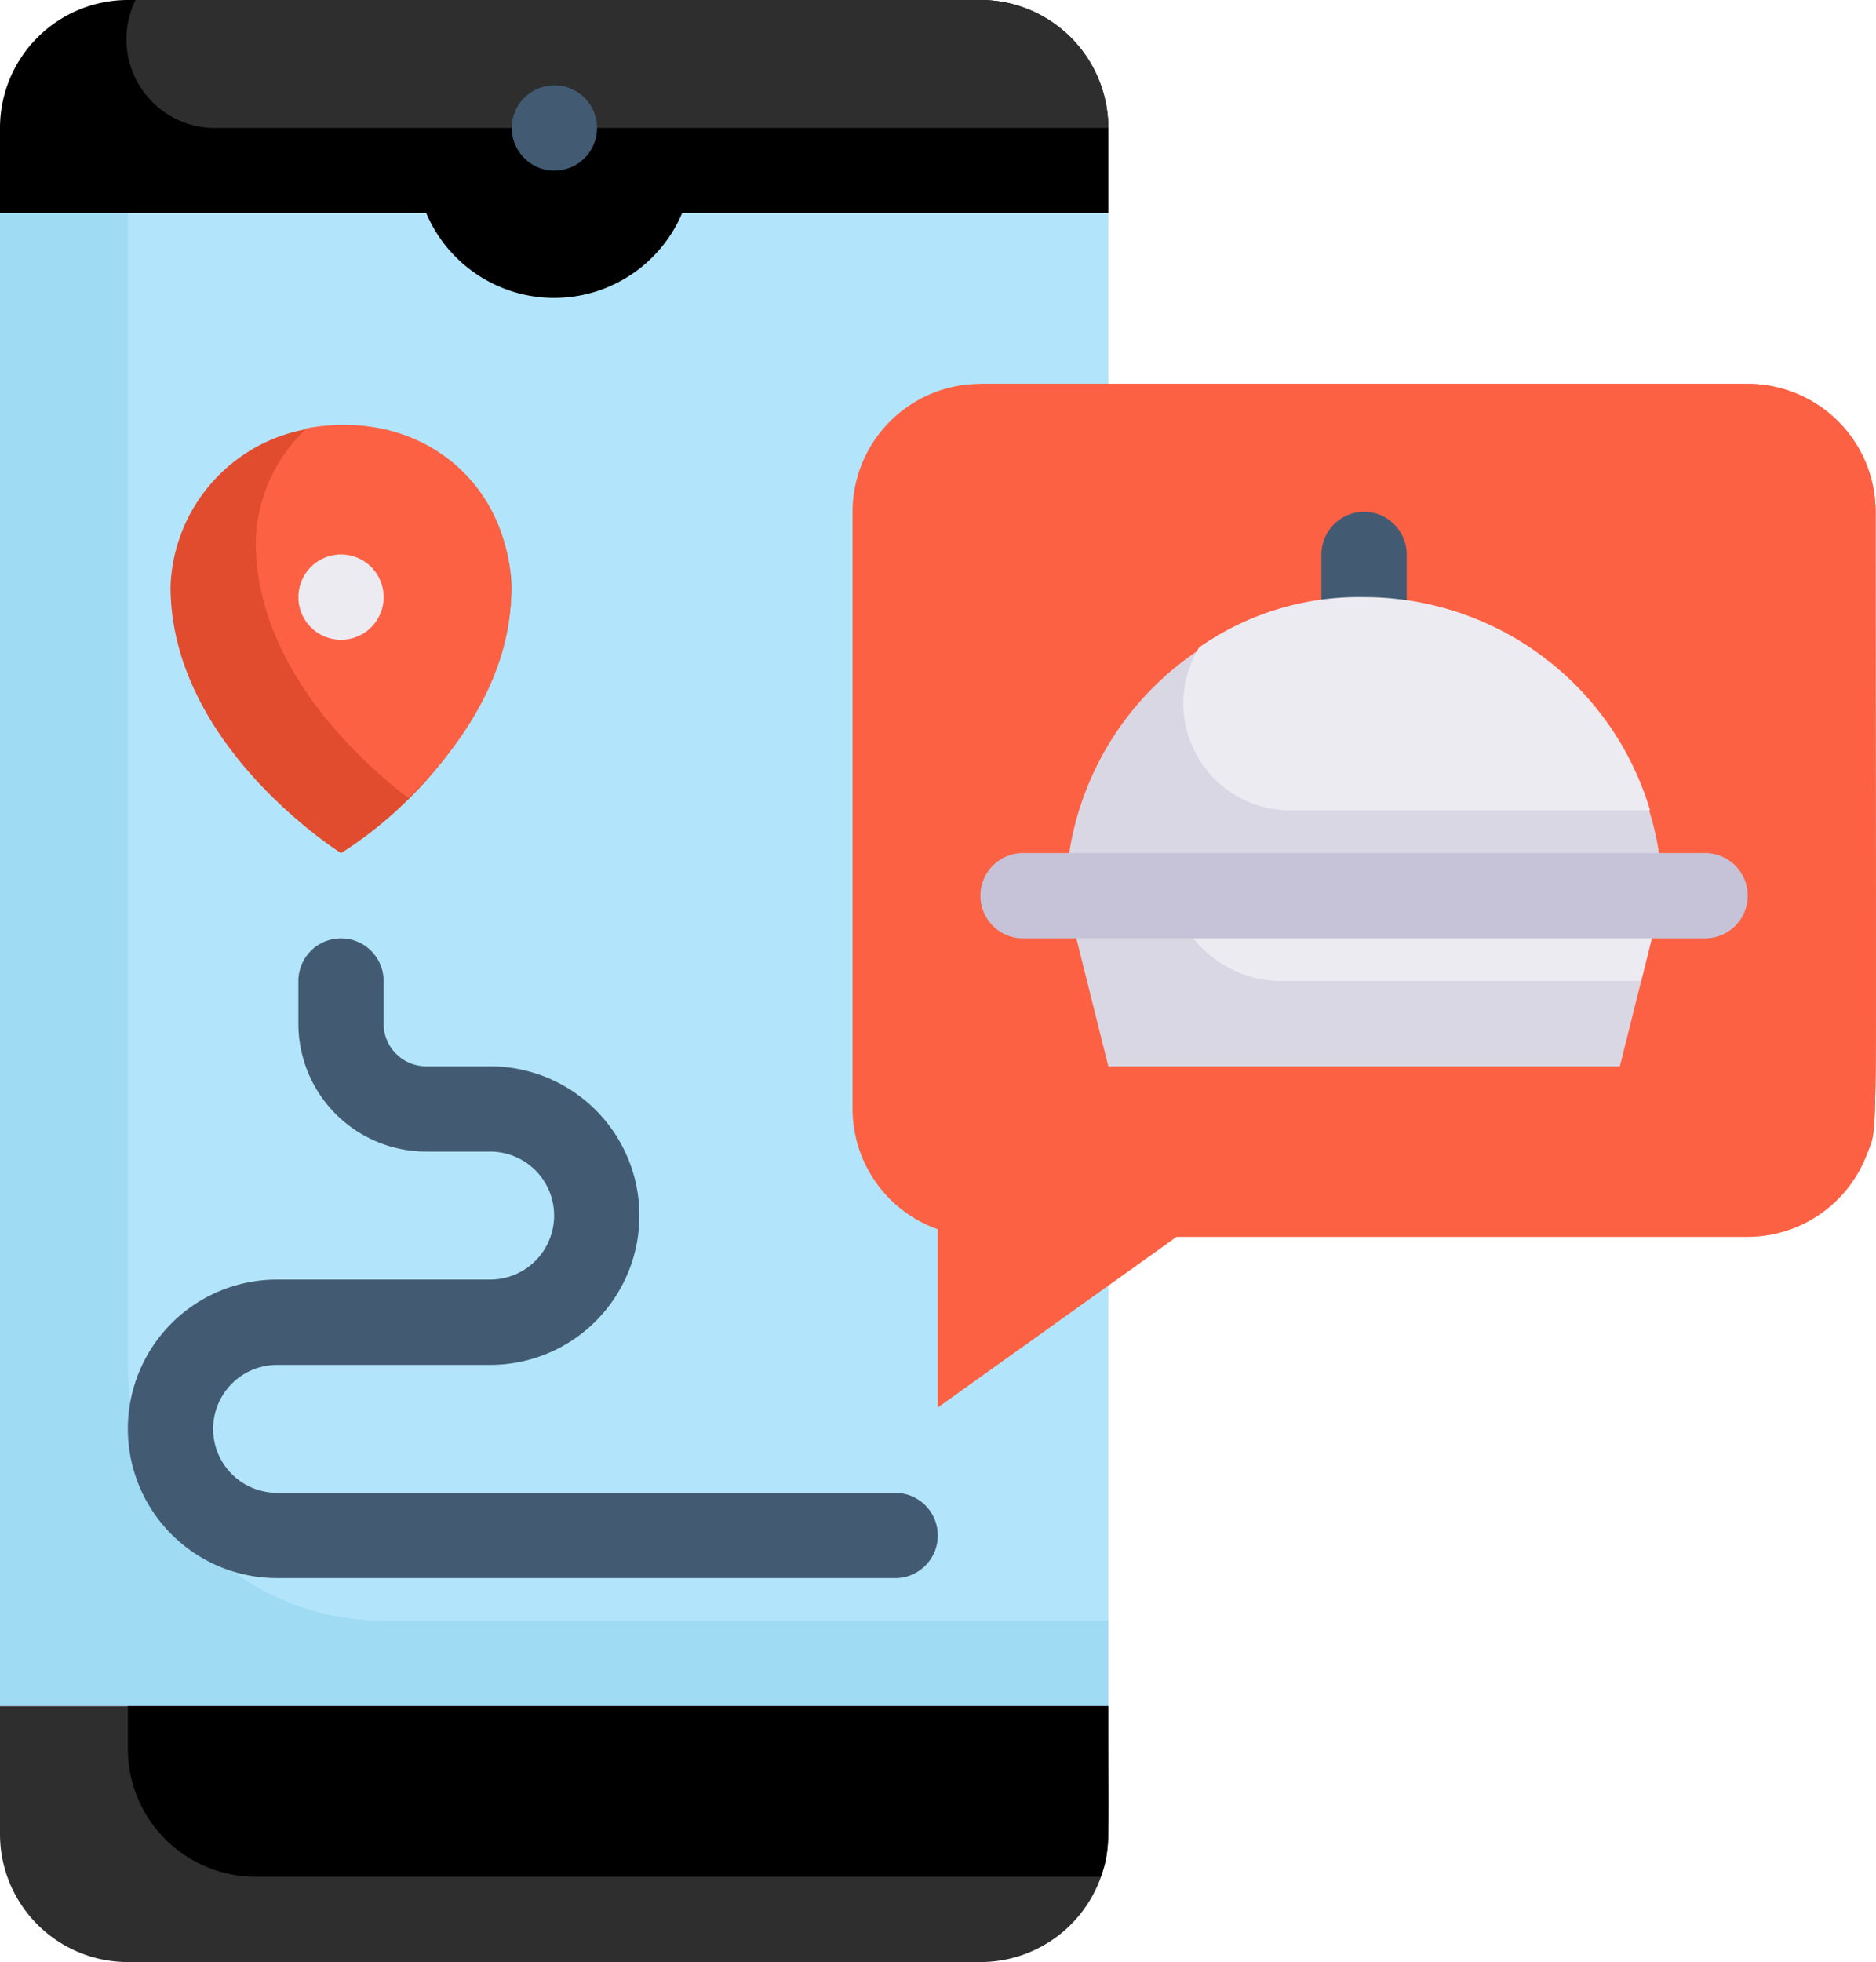 <svg xmlns="http://www.w3.org/2000/svg" width="65.138" height="68.085" viewBox="0 0 65.138 68.085">
  <g id="Food_delivery" data-name="Food delivery" transform="translate(-2 -1)">
    <path id="Path_625" data-name="Path 625" d="M40.483,6V57.8H2V6H16.8a4.825,4.825,0,0,0,8.881,0Z" transform="translate(0 2.4)" fill="#9fdbf3"/>
    <path id="Path_626" data-name="Path 626" d="M39.042,5.44v51.8H13.881A8.881,8.881,0,0,1,5,48.363V1H34.6a4.44,4.44,0,0,1,4.44,4.44Z" transform="translate(1.44 0)" fill="#b2e5fb"/>
    <path id="Path_627" data-name="Path 627" d="M57.522,14.44c0,22.468.1,21.225-.266,22.2a4.44,4.44,0,0,1-4.174,2.96H33.249l-8.289,5.92V39.336A4.44,4.44,0,0,1,22,35.162V14.44A4.44,4.44,0,0,1,26.44,10H53.082A4.44,4.44,0,0,1,57.522,14.44Z" transform="translate(9.602 4.321)" fill="#fc6143"/>
    <path id="Path_628" data-name="Path 628" d="M56.082,14.44c0,22.468.1,21.225-.266,22.2H30.92A5.92,5.92,0,0,1,25,30.721V10H51.642A4.44,4.44,0,0,1,56.082,14.44Z" transform="translate(11.042 4.321)" fill="#fc6143"/>
    <path id="Path_629" data-name="Path 629" d="M40.483,41v4.44a4.44,4.44,0,0,1-4.44,4.44H6.44A4.44,4.44,0,0,1,2,45.44V41Z" transform="translate(0 19.204)" fill="#2e2e2e"/>
    <path id="Path_630" data-name="Path 630" d="M40.483,5.44V8.4h-14.8a4.825,4.825,0,0,1-8.881,0H2V5.44A4.44,4.44,0,0,1,6.44,1h29.6a4.44,4.44,0,0,1,4.44,4.44Z" transform="translate(0 0)"/>
    <path id="Path_631" data-name="Path 631" d="M39.042,41c0,4.662.089,5-.266,5.92H9.44A4.44,4.44,0,0,1,5,42.48V41Z" transform="translate(1.44 19.204)"/>
    <path id="Path_632" data-name="Path 632" d="M39.059,5.44H7.977A3.079,3.079,0,0,1,5.283,1H34.619A4.44,4.44,0,0,1,39.059,5.44Z" transform="translate(1.424 0)" fill="#2e2e2e"/>
    <path id="Path_633" data-name="Path 633" d="M15.477,5.96a1.48,1.48,0,1,1,1.376-.913A1.48,1.48,0,0,1,15.477,5.96Z" transform="translate(5.764 0.96)" fill="#425b72"/>
    <path id="Path_634" data-name="Path 634" d="M17.841,16.551c0,3.715-2.96,7.4-5.92,9.251,0,0-5.92-3.7-5.92-9.251A5.758,5.758,0,0,1,11.92,11,5.743,5.743,0,0,1,17.841,16.551Z" transform="translate(1.92 4.8)" fill="#e14c2f"/>
    <path id="Path_635" data-name="Path 635" d="M13.3,23.911C11.819,22.786,8,19.471,8,15.03a5.521,5.521,0,0,1,1.776-3.952C16.052,9.939,20.181,17.221,13.3,23.911Z" transform="translate(2.881 4.782)" fill="#fc6143"/>
    <path id="Path_636" data-name="Path 636" d="M33,15.96V14.48a1.48,1.48,0,1,1,2.96,0v1.48a1.48,1.48,0,1,1-2.96,0Z" transform="translate(14.883 5.761)" fill="#425b72"/>
    <path id="Path_637" data-name="Path 637" d="M31.642,45.2H10.18a5.18,5.18,0,1,1,0-10.361h7.4a2.22,2.22,0,1,0,0-4.44h-2.22a4.44,4.44,0,0,1-4.44-4.44V24.48a1.48,1.48,0,1,1,2.96,0v1.48a1.48,1.48,0,0,0,1.48,1.48h2.22a5.18,5.18,0,1,1,0,10.361h-7.4a2.22,2.22,0,1,0,0,4.44H31.642a1.48,1.48,0,1,1,0,2.96Z" transform="translate(1.44 10.562)" fill="#425b72"/>
    <path id="Path_638" data-name="Path 638" d="M11.96,15.48A1.48,1.48,0,1,1,10.48,14,1.48,1.48,0,0,1,11.96,15.48Z" transform="translate(3.361 6.241)" fill="#edebf2"/>
    <path id="Path_639" data-name="Path 639" d="M47.721,25.361H27a10.361,10.361,0,0,1,20.721,0Z" transform="translate(12.003 6.721)" fill="#dad7e5"/>
    <path id="Path_640" data-name="Path 640" d="M45.967,22.4H33.519a3.715,3.715,0,0,1-3.212-5.654A9.665,9.665,0,0,1,36.035,15a10.361,10.361,0,0,1,9.931,7.4Z" transform="translate(13.328 6.721)" fill="#edebf2"/>
    <path id="Path_641" data-name="Path 641" d="M47.721,22l-1.48,5.92H28.48L27,22Z" transform="translate(12.003 10.082)" fill="#dad7e5"/>
    <path id="Path_642" data-name="Path 642" d="M46.521,22l-.74,2.96H33.289A3.922,3.922,0,0,1,29.5,22Z" transform="translate(13.203 10.082)" fill="#edebf2"/>
    <path id="Path_643" data-name="Path 643" d="M50.162,23.96H26.48a1.48,1.48,0,0,1,0-2.96H50.162a1.48,1.48,0,0,1,0,2.96Z" transform="translate(11.042 9.602)" fill="#c6c3d8"/>
  </g>
</svg>
